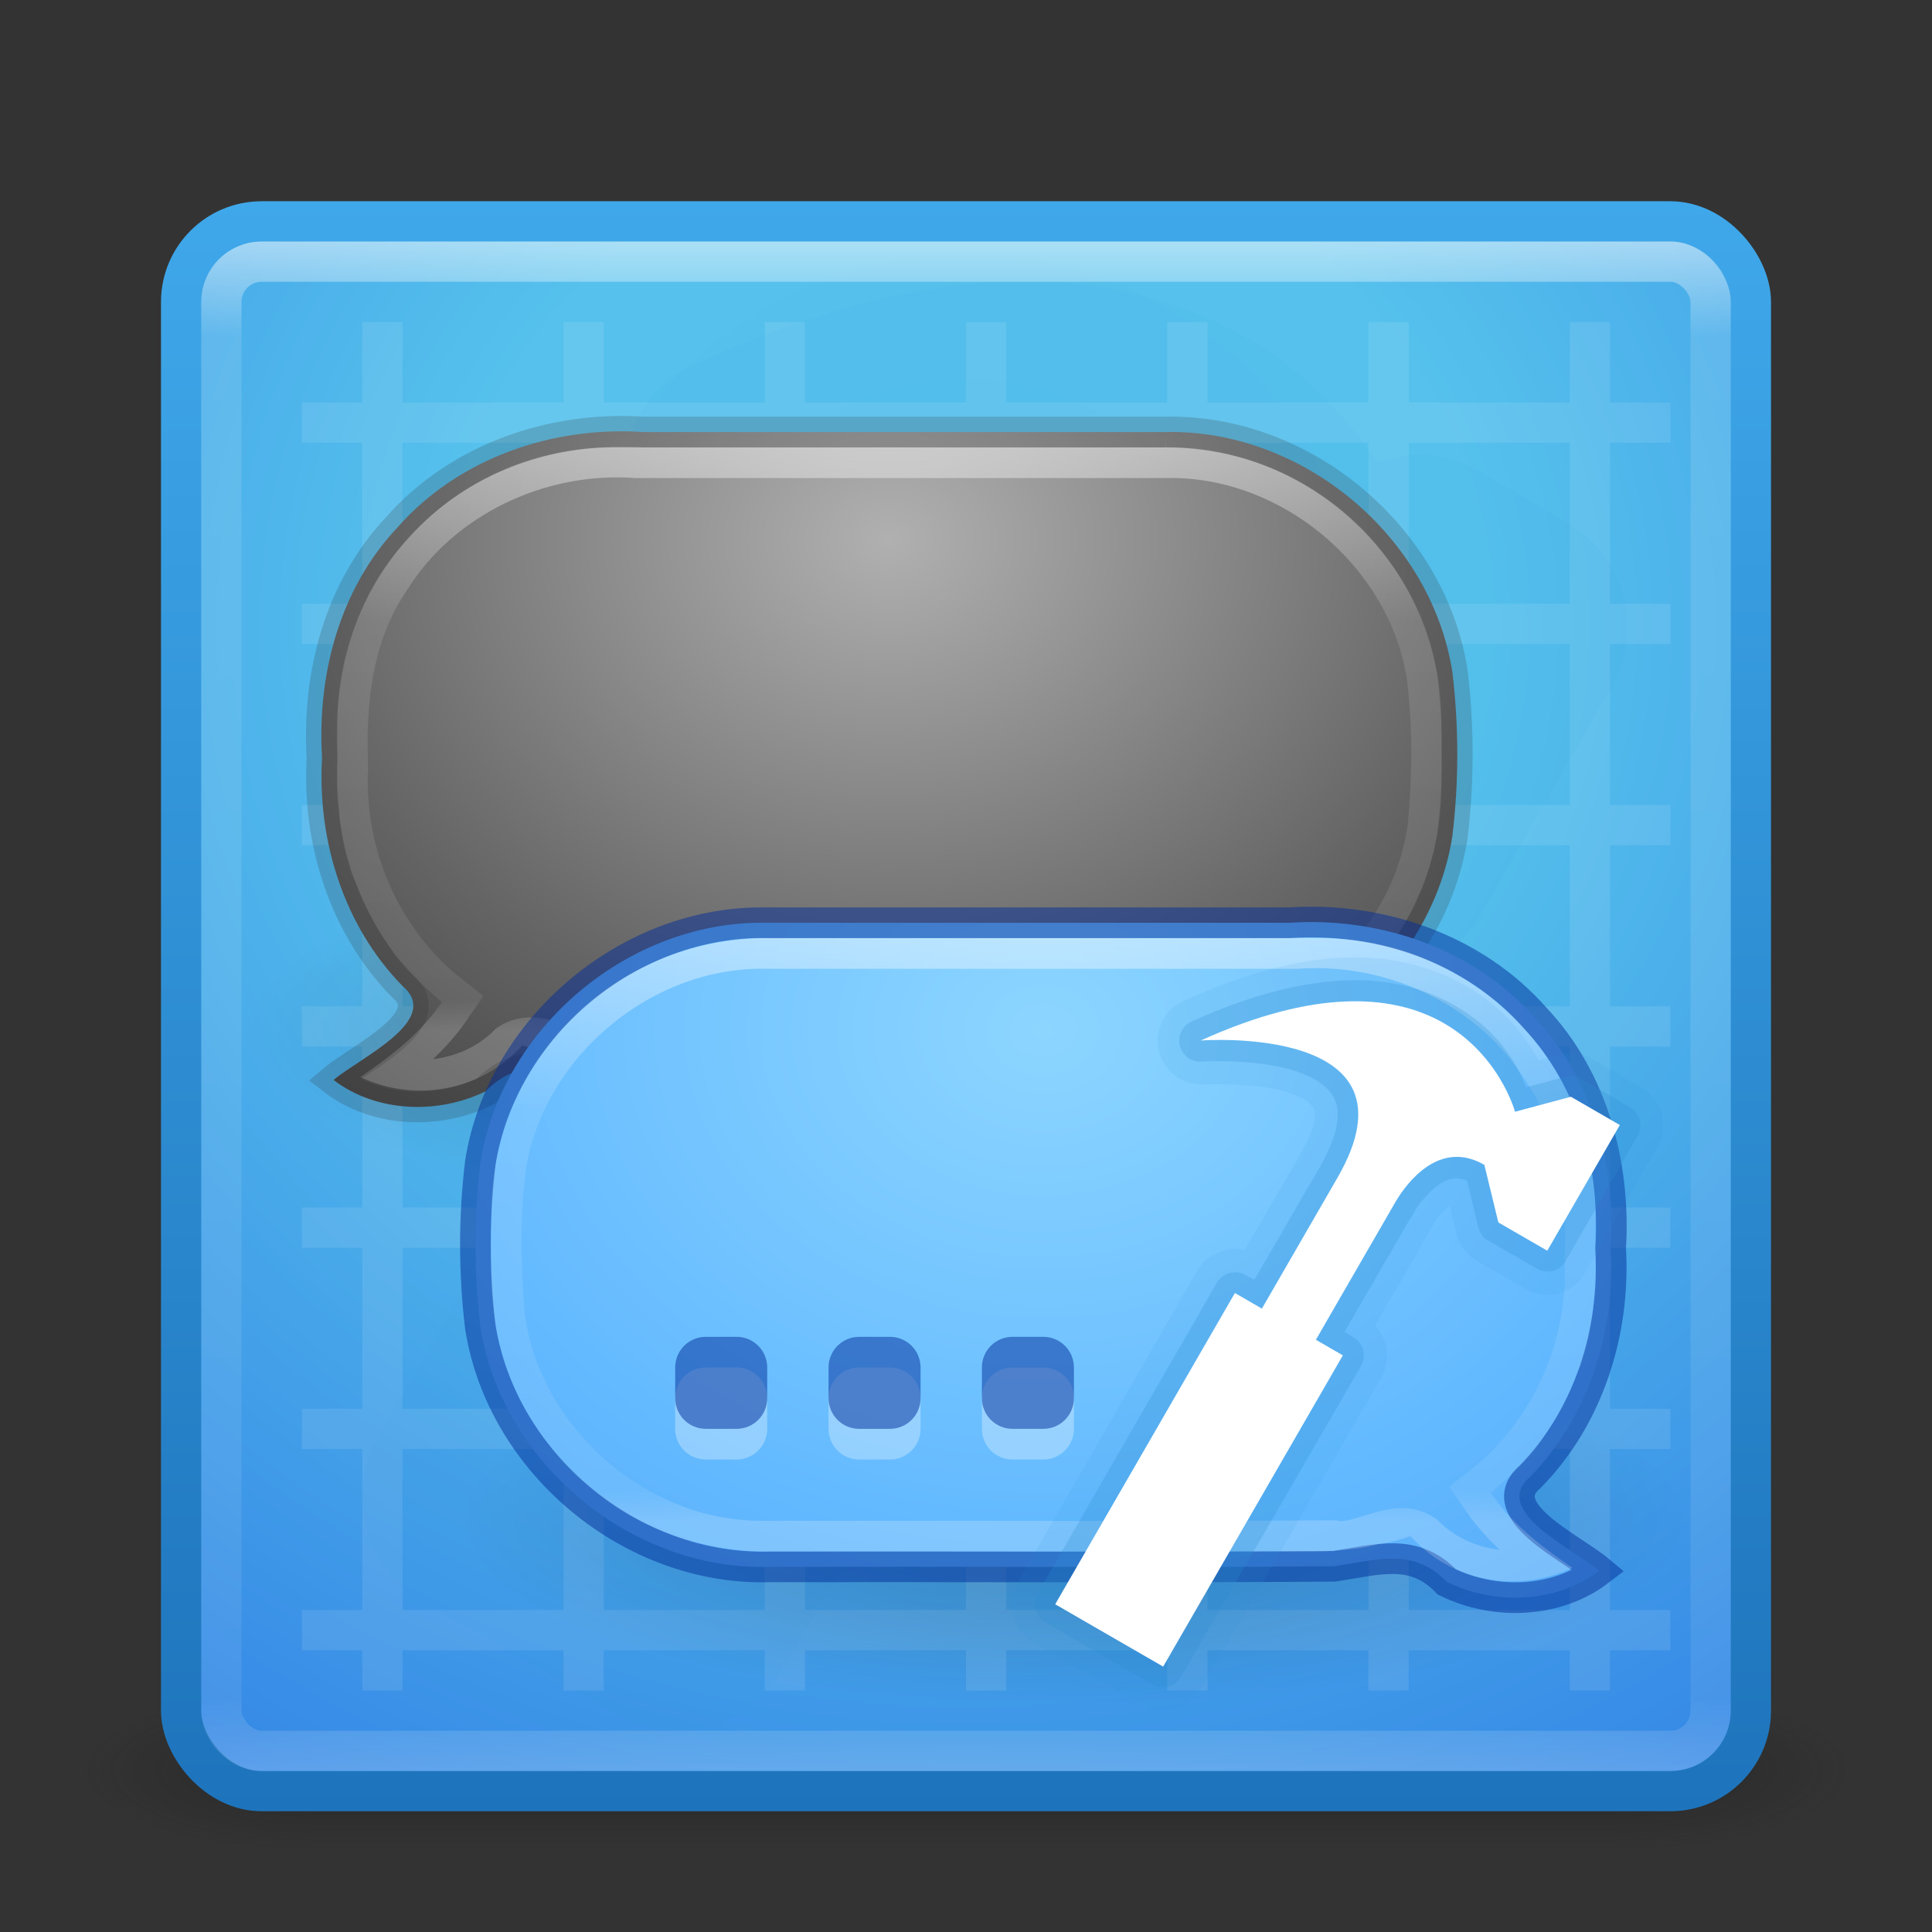 <?xml version="1.0" encoding="UTF-8" standalone="no"?>
<svg
   xmlns:dc="http://purl.org/dc/elements/1.1/"
   xmlns:cc="http://creativecommons.org/ns#"
   xmlns:rdf="http://www.w3.org/1999/02/22-rdf-syntax-ns#"
   xmlns:svg="http://www.w3.org/2000/svg"
   xmlns="http://www.w3.org/2000/svg"
   xmlns:xlink="http://www.w3.org/1999/xlink"
   xmlns:sodipodi="http://sodipodi.sourceforge.net/DTD/sodipodi-0.dtd"
   xmlns:inkscape="http://www.inkscape.org/namespaces/inkscape"
   version="1.1"
   width="48"
   height="48"
   id="svg5390"
   sodipodi:docname="applications-development.svg"
   inkscape:version="0.92.3 (2405546, 2018-03-11)">
  <rect width="100%" height="100%" fill="#333333" stroke="none"/>
  <sodipodi:namedview
     pagecolor="#ffffff"
     bordercolor="#666666"
     borderopacity="1"
     objecttolerance="10"
     gridtolerance="10"
     guidetolerance="10"
     inkscape:pageopacity="0"
     inkscape:pageshadow="2"
     inkscape:window-width="2015"
     inkscape:window-height="1555"
     id="namedview46"
     showgrid="false"
     inkscape:zoom="19.666667"
     inkscape:cx="11.261547"
     inkscape:cy="19.836616"
     inkscape:window-x="494"
     inkscape:window-y="206"
     inkscape:window-maximized="0"
     inkscape:current-layer="layer2" />
  <defs
     id="defs5392">
    <linearGradient
       x1="24"
       y1="5"
       x2="24"
       y2="43"
       id="linearGradient5313"
       xlink:href="#linearGradient3924-9-5"
       gradientUnits="userSpaceOnUse"
       gradientTransform="translate(3.7e-6,1)" />
    <linearGradient
       id="linearGradient3924-9-5">
      <stop
         id="stop3926-2-0"
         style="stop-color:#ffffff;stop-opacity:1"
         offset="0" />
      <stop
         id="stop3928-2-0"
         style="stop-color:#ffffff;stop-opacity:0.235"
         offset="0.063" />
      <stop
         id="stop3930-6-1"
         style="stop-color:#ffffff;stop-opacity:0.157"
         offset="0.951" />
      <stop
         id="stop3932-1-6"
         style="stop-color:#ffffff;stop-opacity:0.392"
         offset="1" />
    </linearGradient>
    <radialGradient
       cx="11.546"
       cy="8.45"
       r="20"
       fx="11.546"
       fy="8.45"
       id="radialGradient5232"
       xlink:href="#linearGradient2867-449-88-871-390-598-476-591-434-148-57-177-7-4-9-9-2-2-0-8-0"
       gradientUnits="userSpaceOnUse"
       gradientTransform="matrix(1.942847e-8,2.337,-2.472,-4.3056281e-8,44.89,-11.435)" />
    <linearGradient
       id="linearGradient2867-449-88-871-390-598-476-591-434-148-57-177-7-4-9-9-2-2-0-8-0">
      <stop
         id="stop3750-6-3-7-0-5-3-5-7"
         style="stop-color:#54bfec;stop-opacity:1"
         offset="0" />
      <stop
         id="stop3752-3-7-7-6-4-4-3-4"
         style="stop-color:#55c1ec;stop-opacity:1"
         offset="0.262" />
      <stop
         id="stop3754-1-7-4-6-36-7-7-2-4"
         style="stop-color:#3689e6;stop-opacity:1"
         offset="0.705" />
      <stop
         id="stop3756-7-5-7-1-4-3-1-7"
         style="stop-color:#2b63a0;stop-opacity:1"
         offset="1" />
    </linearGradient>
    <linearGradient
       x1="24"
       y1="44"
       x2="24"
       y2="3.899"
       id="linearGradient5234"
       xlink:href="#linearGradient3707-319-631-407-324-3-2-9"
       gradientUnits="userSpaceOnUse"
       gradientTransform="translate(2e-6,1)" />
    <linearGradient
       id="linearGradient3707-319-631-407-324-3-2-9">
      <stop
         id="stop3760-3-9-5"
         style="stop-color:#1e74bc;stop-opacity:1"
         offset="0" />
      <stop
         id="stop3762-0-8-9"
         style="stop-color:#3fa8ea;stop-opacity:1"
         offset="1" />
    </linearGradient>
    <radialGradient
       cx="4.993"
       cy="43.5"
       r="2.5"
       fx="4.993"
       fy="43.5"
       id="radialGradient3013"
       xlink:href="#linearGradient3688-166-749"
       gradientUnits="userSpaceOnUse"
       gradientTransform="matrix(2.004,0,0,1.4,27.988,-17.4)" />
    <linearGradient
       id="linearGradient3688-166-749">
      <stop
         id="stop2883"
         style="stop-color:#181818;stop-opacity:1"
         offset="0" />
      <stop
         id="stop2885"
         style="stop-color:#181818;stop-opacity:0"
         offset="1" />
    </linearGradient>
    <radialGradient
       cx="4.993"
       cy="43.5"
       r="2.5"
       fx="4.993"
       fy="43.5"
       id="radialGradient3015"
       xlink:href="#linearGradient3688-464-309"
       gradientUnits="userSpaceOnUse"
       gradientTransform="matrix(2.004,0,0,1.4,-20.012,-104.4)" />
    <linearGradient
       id="linearGradient3688-464-309">
      <stop
         id="stop2889"
         style="stop-color:#181818;stop-opacity:1"
         offset="0" />
      <stop
         id="stop2891"
         style="stop-color:#181818;stop-opacity:0"
         offset="1" />
    </linearGradient>
    <linearGradient
       id="linearGradient3702-501-757">
      <stop
         id="stop2895"
         style="stop-color:#181818;stop-opacity:0"
         offset="0" />
      <stop
         id="stop2897"
         style="stop-color:#181818;stop-opacity:1"
         offset="0.5" />
      <stop
         id="stop2899"
         style="stop-color:#181818;stop-opacity:0"
         offset="1" />
    </linearGradient>
    <linearGradient
       x1="25.058"
       y1="47.028"
       x2="25.058"
       y2="39.999"
       id="linearGradient5388"
       xlink:href="#linearGradient3702-501-757"
       gradientUnits="userSpaceOnUse" />
    <linearGradient
       xlink:href="#linearGradient4546"
       id="linearGradient4644"
       gradientUnits="userSpaceOnUse"
       x1="28"
       y1="20"
       x2="28"
       y2="40" />
    <linearGradient
       id="linearGradient4546">
      <stop
         offset="0"
         style="stop-color:#ffffff;stop-opacity:1"
         id="stop4548" />
      <stop
         offset="0.333"
         style="stop-color:#ffffff;stop-opacity:0.235"
         id="stop4550" />
      <stop
         offset="0.951"
         style="stop-color:#ffffff;stop-opacity:0.157"
         id="stop4552" />
      <stop
         offset="1"
         style="stop-color:#ffffff;stop-opacity:0.392"
         id="stop4554" />
    </linearGradient>
    <clipPath
       clipPathUnits="userSpaceOnUse"
       id="clipPath4631">
      <path
         inkscape:connector-curvature="0"
         style="fill:#b84747;fill-opacity:1;stroke:none"
         d="m 18,21 c -4.995,0 -9,4.005 -9,9 v 2 c 0,4.995 4.005,9 9,9 h 18 c 0.291,0 0.596,-0.03 0.906,-0.062 0.165,-0.017 0.344,-0.038 0.5,-0.062 0.199,-0.031 0.353,-0.078 0.562,-0.125 0.035,-0.008 0.038,0.002 0.062,0 0.218,-0.051 0.443,-0.09 0.656,-0.156 L 38.969,40.5 39.188,40.719 c 1.322,1.293 3.339,1.624 5.062,0.812 -0.855,-0.59 -1.708,-1.222 -2.375,-2.062 l -0.281,-0.375 0.344,-0.312 c 0.121,-0.106 0.277,-0.246 0.438,-0.406 0.208,-0.208 0.4,-0.398 0.562,-0.594 0.079,-0.095 0.105,-0.115 0.062,-0.062 0.157,-0.193 0.298,-0.432 0.469,-0.688 0.095,-0.141 0.168,-0.269 0.25,-0.406 0.056,-0.094 0.125,-0.228 0.219,-0.406 0.103,-0.195 0.176,-0.344 0.219,-0.438 0.067,-0.147 0.141,-0.328 0.219,-0.531 0.064,-0.165 0.131,-0.268 0.156,-0.344 0.012,-0.037 0.031,-0.118 0.062,-0.219 0.077,-0.249 0.141,-0.478 0.188,-0.688 0.019,-0.088 0.04,-0.218 0.062,-0.344 0.038,-0.206 0.068,-0.422 0.094,-0.656 -0.008,0.076 -0.013,0.04 0,-0.094 C 44.97,32.588 45,32.298 45,32 v -2 c 0,-4.995 -4.005,-9 -9,-9 z"
         id="path4633" />
    </clipPath>
    <radialGradient
       xlink:href="#linearGradient4129"
       id="radialGradient4649"
       gradientUnits="userSpaceOnUse"
       gradientTransform="matrix(2.502,0,0,-2.008,-34.43,22.736)"
       cx="24"
       cy="-1"
       fx="24"
       fy="-1"
       r="19" />
    <linearGradient
       id="linearGradient4129">
      <stop
         offset="0"
         style="stop-color:#8cd5ff;stop-opacity:1"
         id="stop4131" />
      <stop
         offset="0.262"
         style="stop-color:#64baff;stop-opacity:1"
         id="stop4133" />
      <stop
         offset="0.705"
         style="stop-color:#3689e6;stop-opacity:1"
         id="stop4135" />
      <stop
         offset="1"
         style="stop-color:#0d52bf;stop-opacity:1"
         id="stop4137" />
    </linearGradient>
    <radialGradient
       xlink:href="#linearGradient4566"
       id="radialGradient4572"
       cx="26"
       cy="38"
       fx="26"
       fy="38"
       r="18"
       gradientTransform="matrix(0.695,0,0,0.209,8.179,26.829)"
       gradientUnits="userSpaceOnUse" />
    <linearGradient
       id="linearGradient4566">
      <stop
         style="stop-color:#000000;stop-opacity:1;"
         offset="0"
         id="stop4568" />
      <stop
         style="stop-color:#000000;stop-opacity:0;"
         offset="1"
         id="stop4570" />
    </linearGradient>
    <clipPath
       clipPathUnits="userSpaceOnUse"
       id="clipPath151">
      <path
         inkscape:connector-curvature="0"
         style="fill:#b84747;fill-opacity:1;stroke:none"
         d="m 18,21 c -4.995,0 -9,4.005 -9,9 v 2 c 0,4.995 4.005,9 9,9 h 18 c 0.291,0 0.596,-0.03 0.906,-0.062 0.165,-0.017 0.344,-0.038 0.5,-0.062 0.199,-0.031 0.353,-0.078 0.562,-0.125 0.035,-0.008 0.038,0.002 0.062,0 0.218,-0.051 0.443,-0.09 0.656,-0.156 L 38.969,40.5 39.188,40.719 c 1.322,1.293 3.339,1.624 5.062,0.812 -0.855,-0.59 -1.708,-1.222 -2.375,-2.062 l -0.281,-0.375 0.344,-0.312 c 0.121,-0.106 0.277,-0.246 0.438,-0.406 0.208,-0.208 0.4,-0.398 0.562,-0.594 0.079,-0.095 0.105,-0.115 0.062,-0.062 0.157,-0.193 0.298,-0.432 0.469,-0.688 0.095,-0.141 0.168,-0.269 0.25,-0.406 0.056,-0.094 0.125,-0.228 0.219,-0.406 0.103,-0.195 0.176,-0.344 0.219,-0.438 0.067,-0.147 0.141,-0.328 0.219,-0.531 0.064,-0.165 0.131,-0.268 0.156,-0.344 0.012,-0.037 0.031,-0.118 0.062,-0.219 0.077,-0.249 0.141,-0.478 0.188,-0.688 0.019,-0.088 0.04,-0.218 0.062,-0.344 0.038,-0.206 0.068,-0.422 0.094,-0.656 -0.008,0.076 -0.013,0.04 0,-0.094 C 44.97,32.588 45,32.298 45,32 v -2 c 0,-4.995 -4.005,-9 -9,-9 z"
         id="path149" />
    </clipPath>
    <radialGradient
       xlink:href="#linearGradient4223-3"
       id="radialGradient4667"
       gradientUnits="userSpaceOnUse"
       gradientTransform="matrix(-2.502,0,0,-2.008,82.544,12.727)"
       cx="24"
       cy="-1"
       fx="24"
       fy="-1"
       r="19" />
    <linearGradient
       id="linearGradient4223-3">
      <stop
         id="stop4225-6"
         style="stop-color:#b0b0b0;stop-opacity:1"
         offset="0" />
      <stop
         id="stop4227-7"
         style="stop-color:#646464;stop-opacity:1"
         offset="0.262" />
      <stop
         id="stop4229-5"
         style="stop-color:#000000;stop-opacity:1"
         offset="0.661" />
      <stop
         id="stop4231-3"
         style="stop-color:#454545;stop-opacity:1"
         offset="1" />
    </linearGradient>
    <linearGradient
       inkscape:collect="always"
       xlink:href="#linearGradient4546"
       id="linearGradient137"
       gradientUnits="userSpaceOnUse"
       x1="28"
       y1="20"
       x2="28"
       y2="40" />
    <radialGradient
       xlink:href="#linearGradient4566"
       id="radialGradient4665"
       gradientUnits="userSpaceOnUse"
       gradientTransform="matrix(1,0,0,0.333,0,25.333)"
       cx="26"
       cy="38"
       fx="26"
       fy="38"
       r="18" />
    <radialGradient
       xlink:href="#linearGradient4223-3"
       id="radialGradient4667-5"
       gradientUnits="userSpaceOnUse"
       gradientTransform="matrix(-4,0,0,-3.211,117.986,7.79)"
       cx="24"
       cy="-1"
       fx="24"
       fy="-1"
       r="19" />
    <linearGradient
       xlink:href="#linearGradient4546"
       id="linearGradient4669"
       gradientUnits="userSpaceOnUse"
       x1="28"
       y1="20"
       x2="28"
       y2="40" />
    <clipPath
       clipPathUnits="userSpaceOnUse"
       id="clipPath4631-0">
      <path
         inkscape:connector-curvature="0"
         style="fill:#b84747;fill-opacity:1;stroke:none"
         d="m 18,21 c -4.995,0 -9,4.005 -9,9 v 2 c 0,4.995 4.005,9 9,9 h 18 c 0.291,0 0.596,-0.03 0.906,-0.062 0.165,-0.017 0.344,-0.038 0.5,-0.062 0.199,-0.031 0.353,-0.078 0.562,-0.125 0.035,-0.008 0.038,0.002 0.062,0 0.218,-0.051 0.443,-0.09 0.656,-0.156 L 38.969,40.5 39.188,40.719 c 1.322,1.293 3.339,1.624 5.062,0.812 -0.855,-0.59 -1.708,-1.222 -2.375,-2.062 l -0.281,-0.375 0.344,-0.312 c 0.121,-0.106 0.277,-0.246 0.438,-0.406 0.208,-0.208 0.4,-0.398 0.562,-0.594 0.079,-0.095 0.105,-0.115 0.062,-0.062 0.157,-0.193 0.298,-0.432 0.469,-0.688 0.095,-0.141 0.168,-0.269 0.25,-0.406 0.056,-0.094 0.125,-0.228 0.219,-0.406 0.103,-0.195 0.176,-0.344 0.219,-0.438 0.067,-0.147 0.141,-0.328 0.219,-0.531 0.064,-0.165 0.131,-0.268 0.156,-0.344 0.012,-0.037 0.031,-0.118 0.062,-0.219 0.077,-0.249 0.141,-0.478 0.188,-0.688 0.019,-0.088 0.04,-0.218 0.062,-0.344 0.038,-0.206 0.068,-0.422 0.094,-0.656 -0.008,0.076 -0.013,0.04 0,-0.094 C 44.97,32.588 45,32.298 45,32 v -2 c 0,-4.995 -4.005,-9 -9,-9 z"
         id="path4633-9" />
    </clipPath>
    <radialGradient
       xlink:href="#linearGradient4566"
       id="radialGradient4572-3"
       cx="26"
       cy="38"
       fx="26"
       fy="38"
       r="18"
       gradientTransform="matrix(1,0,0,0.333,0,25.333)"
       gradientUnits="userSpaceOnUse" />
    <radialGradient
       xlink:href="#linearGradient4129"
       id="radialGradient4649-6"
       gradientUnits="userSpaceOnUse"
       gradientTransform="matrix(4,0,0,-3.211,-69,23.79)"
       cx="24"
       cy="-1"
       fx="24"
       fy="-1"
       r="19" />
    <clipPath
       clipPathUnits="userSpaceOnUse"
       id="clipPath294">
      <path
         inkscape:connector-curvature="0"
         style="fill:#b84747;fill-opacity:1;stroke:none"
         d="m 18,21 c -4.995,0 -9,4.005 -9,9 v 2 c 0,4.995 4.005,9 9,9 h 18 c 0.291,0 0.596,-0.03 0.906,-0.062 0.165,-0.017 0.344,-0.038 0.5,-0.062 0.199,-0.031 0.353,-0.078 0.562,-0.125 0.035,-0.008 0.038,0.002 0.062,0 0.218,-0.051 0.443,-0.09 0.656,-0.156 L 38.969,40.5 39.188,40.719 c 1.322,1.293 3.339,1.624 5.062,0.812 -0.855,-0.59 -1.708,-1.222 -2.375,-2.062 l -0.281,-0.375 0.344,-0.312 c 0.121,-0.106 0.277,-0.246 0.438,-0.406 0.208,-0.208 0.4,-0.398 0.562,-0.594 0.079,-0.095 0.105,-0.115 0.062,-0.062 0.157,-0.193 0.298,-0.432 0.469,-0.688 0.095,-0.141 0.168,-0.269 0.25,-0.406 0.056,-0.094 0.125,-0.228 0.219,-0.406 0.103,-0.195 0.176,-0.344 0.219,-0.438 0.067,-0.147 0.141,-0.328 0.219,-0.531 0.064,-0.165 0.131,-0.268 0.156,-0.344 0.012,-0.037 0.031,-0.118 0.062,-0.219 0.077,-0.249 0.141,-0.478 0.188,-0.688 0.019,-0.088 0.04,-0.218 0.062,-0.344 0.038,-0.206 0.068,-0.422 0.094,-0.656 -0.008,0.076 -0.013,0.04 0,-0.094 C 44.97,32.588 45,32.298 45,32 v -2 c 0,-4.995 -4.005,-9 -9,-9 z"
         id="path292" />
    </clipPath>
    <linearGradient
       inkscape:collect="always"
       xlink:href="#linearGradient4546"
       id="linearGradient2556"
       gradientUnits="userSpaceOnUse"
       x1="28"
       y1="20"
       x2="28"
       y2="40" />
  </defs>
  <g
     inkscape:groupmode="layer"
     id="layer3"
     inkscape:label="Background">
    <g
       id="g2475">
      <g
         transform="matrix(1.158,0,0,0.571,-3.789,19.143)"
         id="g3712"
         style="opacity:0.4">
        <rect
           width="5"
           height="7"
           x="38"
           y="40"
           id="rect2801"
           style="fill:url(#radialGradient3013);fill-opacity:1;stroke:none" />
        <rect
           width="5"
           height="7"
           x="-10"
           y="-47"
           transform="scale(-1)"
           id="rect3696"
           style="fill:url(#radialGradient3015);fill-opacity:1;stroke:none" />
        <rect
           width="28"
           height="7"
           x="10"
           y="40"
           id="rect3700"
           style="fill:url(#linearGradient5388);fill-opacity:1;stroke:none" />
      </g>
      <rect
         width="39"
         height="39"
         rx="2"
         ry="2"
         x="4.5"
         y="5.5"
         id="rect5505-21-69-0"
         style="color:#000000;display:inline;overflow:visible;visibility:visible;fill:url(#radialGradient5232);fill-opacity:1;fill-rule:nonzero;stroke:url(#linearGradient5234);stroke-width:1;stroke-linecap:round;stroke-linejoin:round;stroke-miterlimit:4;stroke-dasharray:none;stroke-dashoffset:0;stroke-opacity:1;marker:none;enable-background:accumulate" />
      <path
         d="m 9,8 v 2 H 7.5 v 1 H 9 v 4 H 7.5 v 1 H 9 v 4 H 7.5 v 1 H 9 v 4 H 7.5 v 1 H 9 v 4 H 7.5 v 1 H 9 v 4 H 7.5 v 1 H 9 v 4 H 7.5 v 1 H 9 v 1 h 1 v -1 h 4 v 1 h 1 v -1 h 4 v 1 h 1 v -1 h 4 v 1 h 1 v -1 h 4 v 1 h 1 v -1 h 4 v 1 h 1 v -1 h 4 v 1 h 1 v -1 h 1.5 V 40 H 40 v -4 h 1.5 V 35 H 40 v -4 h 1.5 V 30 H 40 v -4 h 1.5 V 25 H 40 v -4 h 1.5 V 20 H 40 v -4 h 1.5 V 15 H 40 v -4 h 1.5 V 10 H 40 V 8 h -1 v 2 H 35 V 8 h -1 v 2 H 30 V 8 h -1 v 2 H 25 V 8 h -1 v 2 H 20 V 8 h -1 v 2 H 15 V 8 h -1 v 2 H 10 V 8 Z m 1,3 h 4 v 4 h -4 z m 5,0 h 4 v 4 h -4 z m 5,0 h 4 v 4 h -4 z m 5,0 h 4 v 4 h -4 z m 5,0 h 4 v 4 h -4 z m 5,0 h 4 v 4 h -4 z m -25,5 h 4 v 4 h -4 z m 5,0 h 4 v 4 h -4 z m 5,0 h 4 v 4 h -4 z m 5,0 h 4 v 4 h -4 z m 5,0 h 4 v 4 h -4 z m 5,0 h 4 v 4 h -4 z m -25,5 h 4 v 4 h -4 z m 5,0 h 4 v 4 h -4 z m 5,0 h 4 v 4 h -4 z m 5,0 h 4 v 4 h -4 z m 5,0 h 4 v 4 h -4 z m 5,0 h 4 v 4 h -4 z m -25,5 h 4 v 4 h -4 z m 5,0 h 4 v 4 h -4 z m 5,0 h 4 v 4 h -4 z m 5,0 h 4 v 4 h -4 z m 5,0 h 4 v 4 h -4 z m 5,0 h 4 v 4 h -4 z m -25,5 h 4 v 4 h -4 z m 5,0 h 4 v 4 h -4 z m 5,0 h 4 v 4 h -4 z m 5,0 h 4 v 4 h -4 z m 5,0 h 4 v 4 h -4 z m 5,0 h 4 v 4 h -4 z m -25,5 h 4 v 4 h -4 z m 5,0 h 4 v 4 h -4 z m 5,0 h 4 v 4 h -4 z m 5,0 h 4 v 4 h -4 z m 5,0 h 4 v 4 h -4 z m 5,0 h 4 v 4 h -4 z"
         id="rect3132"
         style="color:#000000;display:inline;overflow:visible;visibility:visible;opacity:0.1;fill:#ffffff;fill-opacity:1;fill-rule:nonzero;stroke:none;stroke-width:1;marker:none;enable-background:accumulate"
         inkscape:connector-curvature="0" />
      <path
         d="m 24.899,7 c -2.254,0.101 -4.758,0.746 -7.594,2.031 a 3.006,3.006 0 0 0 1.469,5.75 c 0,0 2.267,-0.044 3.438,0.344 0.585,0.194 0.563,0.346 0.469,0.125 -0.095,-0.221 0.181,-0.07 -0.562,1.219 l -2.125,3.688 a 3.006,3.006 0 0 0 -2.5,1.5 L 9.399,35.688 a 3.006,3.006 0 0 0 1.094,4.094 l 4.844,2.812 A 3.006,3.006 0 0 0 19.43,41.5 l 8.125,-14.031 a 3.006,3.006 0 0 0 0.062,-2.938 l 1.75,-3.031 a 3.006,3.006 0 0 0 1.094,1.062 l 2.219,1.281 A 3.006,3.006 0 0 0 36.774,22.75 l 3.25,-5.656 A 3.006,3.006 0 0 0 38.962,13 l -2.188,-1.281 a 3.006,3.006 0 0 0 -2.281,-0.312 l -0.281,0.062 C 33.434,10.328 32.322,9.081 30.587,8.188 29.082,7.413 27.146,6.9 24.899,7 Z"
         id="path5258-8"
         style="color:#000000;display:inline;overflow:visible;visibility:visible;opacity:0.05;fill:#2e8ed3;fill-opacity:1;fill-rule:nonzero;stroke:none;stroke-width:1;marker:none;enable-background:accumulate"
         inkscape:connector-curvature="0" />
      <rect
         width="37"
         height="37"
         rx="1"
         ry="1"
         x="5.5"
         y="6.5"
         id="rect6741-1"
         style="opacity:0.5;fill:none;stroke:url(#linearGradient5313);stroke-width:1;stroke-linecap:round;stroke-linejoin:round;stroke-miterlimit:4;stroke-dasharray:none;stroke-dashoffset:0;stroke-opacity:1" />
    </g>
  </g>
  <g
     inkscape:groupmode="layer"
     id="layer1"
     inkscape:label="Bubbles"
     style="display:none">
    <g
       id="g2435">
      <path
         style="fill:#e6e6e6;fill-opacity:1;stroke:none;stroke-width:0.626;stroke-opacity:0.498"
         d="m 28.119,12.546 c 2.796,-0.061 5.414,2.126 5.85,4.888 0.134,1.111 0.135,2.25 0,3.36 -0.439,2.783 -3.091,4.976 -5.906,4.888 -3.836,-0.008 -7.673,0.016 -11.509,-0.012 -0.883,-0.134 -1.618,-0.387 -2.299,0.319 -0.971,0.478 -2.233,0.44 -3.105,-0.229 0.549,-0.462 2.218,-1.218 1.41,-1.914 -1.2,-1.222 -1.743,-2.971 -1.644,-4.663 -0.104,-1.688 0.358,-3.444 1.54,-4.695 1.242,-1.413 3.162,-2.068 5.014,-1.943 3.55,0 7.099,0 10.649,0 z"
         id="path4653"
         inkscape:connector-curvature="0" />
      <path
         style="fill:none;stroke:url(#linearGradient137);stroke-width:2;stroke-miterlimit:4;stroke-dasharray:none;stroke-opacity:0.498"
         clip-path="url(#clipPath4631)"
         d="m 18,21 c -4.236,-0.095 -8.203,3.214 -8.86,7.401 -0.207,1.645 -0.186,3.326 -0.037,4.976 0.551,4.199 4.429,7.607 8.663,7.621 6.226,-0.006 12.454,0.026 18.679,-0.016 0.895,0.194 2.023,-0.731 2.742,-0.262 1.298,1.301 3.421,1.616 5.062,0.812 -0.996,-0.677 -1.967,-1.436 -2.656,-2.438 2.295,-1.814 3.557,-4.769 3.406,-7.677 0.088,-2.17 -0.156,-4.436 -1.412,-6.278 C 41.853,22.336 38.509,20.769 35.25,21 29.5,21 23.75,21 18,21 Z"
         id="path4663"
         transform="matrix(-0.626,0,0,0.626,39.38,-0.279)"
         inkscape:connector-curvature="0" />
      <path
         d="m 38.763,34.753 a 12.512,3.753 0 1 1 -25.023,0 12.512,3.753 0 1 1 25.023,0 z"
         id="path4564"
         style="opacity:0.2;fill:url(#radialGradient4572);fill-opacity:1;stroke:none;stroke-width:0.659"
         inkscape:connector-curvature="0" />
      <path
         style="color:#000000;display:inline;overflow:visible;visibility:visible;opacity:0.4;fill:none;fill-opacity:1;stroke:#292929;stroke-width:0.626;stroke-linecap:round;stroke-linejoin:miter;stroke-miterlimit:4;stroke-dasharray:none;stroke-dashoffset:0;stroke-opacity:0.498;marker:none;enable-background:accumulate"
         d="m 28.119,12.546 c 2.796,-0.061 5.414,2.126 5.85,4.888 0.134,1.111 0.135,2.25 0,3.36 -0.439,2.783 -3.091,4.976 -5.906,4.888 -3.836,-0.008 -7.673,0.016 -11.509,-0.012 -0.883,-0.134 -1.618,-0.387 -2.299,0.319 -0.971,0.478 -2.233,0.44 -3.105,-0.229 0.549,-0.462 2.218,-1.218 1.41,-1.914 -1.2,-1.222 -1.743,-2.971 -1.644,-4.663 -0.104,-1.688 0.358,-3.444 1.54,-4.695 1.242,-1.413 3.162,-2.068 5.014,-1.943 3.55,0 7.099,0 10.649,0 z"
         id="path4653-0"
         inkscape:connector-curvature="0" />
      <path
         id="path4556"
         d="m 19.995,22.555 c -2.796,-0.061 -5.414,2.126 -5.85,4.888 -0.134,1.111 -0.135,2.25 0,3.36 0.439,2.783 3.091,4.976 5.906,4.888 3.836,-0.008 7.673,0.016 11.509,-0.012 0.883,-0.134 1.618,-0.387 2.299,0.319 0.971,0.478 2.233,0.44 3.105,-0.229 -0.549,-0.462 -2.218,-1.218 -1.41,-1.914 1.2,-1.222 1.743,-2.971 1.644,-4.663 0.104,-1.688 -0.358,-3.444 -1.54,-4.695 -1.242,-1.413 -3.162,-2.068 -5.014,-1.943 -3.55,0 -7.099,0 -10.649,0 z"
         style="fill:url(#radialGradient4649);fill-opacity:1;stroke:#002e99;stroke-width:0.626;stroke-opacity:0.498"
         inkscape:connector-curvature="0" />
      <path
         style="opacity:0.3;fill:#ffffff;fill-opacity:1;stroke:none;stroke-width:0.626"
         d="m 18.744,31.626 c -0.347,0 -0.626,0.279 -0.626,0.626 v 0.626 c 0,0.347 0.279,0.626 0.626,0.626 h 0.626 c 0.347,0 0.626,-0.279 0.626,-0.626 v -0.626 c 0,-0.347 -0.279,-0.626 -0.626,-0.626 z m 3.128,0 c -0.347,0 -0.626,0.279 -0.626,0.626 v 0.626 c 0,0.347 0.279,0.626 0.626,0.626 h 0.626 c 0.347,0 0.626,-0.279 0.626,-0.626 v -0.626 c 0,-0.347 -0.279,-0.626 -0.626,-0.626 z m 3.128,0 c -0.347,0 -0.626,0.279 -0.626,0.626 v 0.626 c 0,0.347 0.279,0.626 0.626,0.626 h 0.626 c 0.347,0 0.626,-0.279 0.626,-0.626 v -0.626 c 0,-0.347 -0.279,-0.626 -0.626,-0.626 z"
         id="path3876"
         inkscape:connector-curvature="0" />
      <path
         id="rect3868"
         d="m 18.744,31 c -0.347,0 -0.626,0.279 -0.626,0.626 v 0.626 c 0,0.347 0.279,0.626 0.626,0.626 h 0.626 c 0.347,0 0.626,-0.279 0.626,-0.626 V 31.626 C 19.995,31.279 19.716,31 19.37,31 Z m 3.128,0 c -0.347,0 -0.626,0.279 -0.626,0.626 v 0.626 c 0,0.347 0.279,0.626 0.626,0.626 h 0.626 c 0.347,0 0.626,-0.279 0.626,-0.626 V 31.626 C 23.123,31.279 22.844,31 22.498,31 Z M 25,31 c -0.347,0 -0.626,0.279 -0.626,0.626 v 0.626 c 0,0.347 0.279,0.626 0.626,0.626 h 0.626 c 0.347,0 0.626,-0.279 0.626,-0.626 V 31.626 C 26.251,31.279 25.972,31 25.626,31 Z"
         style="fill:#002e99;fill-opacity:0.498;stroke:none;stroke-width:0.626"
         inkscape:connector-curvature="0" />
      <path
         transform="matrix(0.626,0,0,0.626,8.735,9.73)"
         id="path4621"
         d="m 18,21 c -4.236,-0.095 -8.203,3.214 -8.86,7.401 -0.207,1.645 -0.186,3.326 -0.037,4.976 0.551,4.199 4.429,7.607 8.663,7.621 6.226,-0.006 12.454,0.026 18.679,-0.016 0.895,0.194 2.023,-0.731 2.742,-0.262 1.298,1.301 3.421,1.616 5.062,0.812 -0.996,-0.677 -1.967,-1.436 -2.656,-2.438 2.295,-1.814 3.557,-4.769 3.406,-7.677 0.088,-2.17 -0.156,-4.436 -1.412,-6.278 C 41.853,22.336 38.509,20.769 35.25,21 29.5,21 23.75,21 18,21 Z"
         clip-path="url(#clipPath4631)"
         style="fill:none;stroke:url(#linearGradient4644);stroke-width:2;stroke-miterlimit:4;stroke-dasharray:none;stroke-opacity:0.498"
         inkscape:connector-curvature="0" />
    </g>
  </g>
  <g
     inkscape:groupmode="layer"
     id="layer4"
     inkscape:label="Bubbles 2">
    <g
       transform="matrix(0.762,0,0,0.762,5.345,5.019)"
       id="g176"
       style="">
      <path
         inkscape:connector-curvature="0"
         style="opacity:0.2;fill:url(#radialGradient4665);fill-opacity:1;stroke:none"
         id="path4651"
         d="M 44,38 A 18,6 0 1 1 8,38 18,6 0 1 1 44,38 Z"
         transform="matrix(-1.111,0,0,1,49.875,-11)" />
      <path
         inkscape:connector-curvature="0"
         style="fill:url(#radialGradient4667-5);fill-opacity:1;stroke:none;stroke-opacity:0.498"
         d="m 30.986,7.5 c 4.47,-0.097 8.654,3.398 9.352,7.814 0.215,1.776 0.216,3.596 0,5.372 C 39.637,25.134 35.398,28.64 30.897,28.5 24.765,28.488 18.631,28.525 12.499,28.481 11.087,28.267 9.913,27.863 8.825,28.991 7.273,29.755 5.256,29.693 3.861,28.625 4.739,27.887 7.407,26.678 6.115,25.566 4.196,23.613 3.328,20.817 3.486,18.112 3.321,15.414 4.059,12.606 5.949,10.606 7.934,8.348 11.003,7.3 13.964,7.5 c 5.674,0 11.348,0 17.023,0 z"
         id="path4653-8" />
      <path
         inkscape:connector-curvature="0"
         style="fill:none;stroke:url(#linearGradient2556);stroke-width:2;stroke-miterlimit:4;stroke-dasharray:none;stroke-opacity:0.498"
         clip-path="url(#clipPath4631-0)"
         d="m 18,21 c -4.236,-0.095 -8.203,3.214 -8.86,7.401 -0.207,1.645 -0.186,3.326 -0.037,4.976 0.551,4.199 4.429,7.607 8.663,7.621 6.226,-0.006 12.454,0.026 18.679,-0.016 0.895,0.194 2.023,-0.731 2.742,-0.262 1.298,1.301 3.421,1.616 5.062,0.812 -0.996,-0.677 -1.967,-1.436 -2.656,-2.438 2.295,-1.814 3.557,-4.769 3.406,-7.677 0.088,-2.17 -0.156,-4.436 -1.412,-6.278 C 41.853,22.336 38.509,20.769 35.25,21 29.5,21 23.75,21 18,21 Z"
         id="path4663-7"
         transform="matrix(-1,0,0,1,48.986,-13)" />
      <path
         inkscape:connector-curvature="0"
         transform="matrix(1.111,0,0,1,-0.889,5)"
         d="M 44,38 A 18,6 0 1 1 8,38 18,6 0 1 1 44,38 Z"
         id="path4564-9"
         style="opacity:0.2;fill:url(#radialGradient4572-3);fill-opacity:1;stroke:none" />
      <path
         inkscape:connector-curvature="0"
         style="color:#000000;display:inline;overflow:visible;visibility:visible;opacity:0.4;fill:none;fill-opacity:1;stroke:#292929;stroke-width:1;stroke-linecap:round;stroke-linejoin:miter;stroke-miterlimit:4;stroke-dasharray:none;stroke-dashoffset:0;stroke-opacity:0.498;marker:none;enable-background:accumulate"
         d="m 30.986,7.5 c 4.47,-0.097 8.654,3.398 9.352,7.814 0.215,1.776 0.216,3.596 0,5.372 C 39.637,25.134 35.398,28.64 30.897,28.5 24.765,28.488 18.631,28.525 12.499,28.481 11.087,28.267 9.913,27.863 8.825,28.991 7.273,29.755 5.256,29.693 3.861,28.625 4.739,27.887 7.407,26.678 6.115,25.566 4.196,23.613 3.328,20.817 3.486,18.112 3.321,15.414 4.059,12.606 5.949,10.606 7.934,8.348 11.003,7.3 13.964,7.5 c 5.674,0 11.348,0 17.023,0 z"
         id="path4653-0-2" />
      <path
         inkscape:connector-curvature="0"
         id="path4556-0"
         d="m 18,23.5 c -4.47,-0.097 -8.654,3.398 -9.352,7.814 -0.215,1.776 -0.216,3.596 0,5.372 0.702,4.448 4.94,7.954 9.441,7.814 6.133,-0.012 12.266,0.025 18.398,-0.019 1.412,-0.214 2.587,-0.618 3.674,0.51 C 41.714,45.755 43.73,45.693 45.125,44.625 44.247,43.887 41.58,42.678 42.872,41.566 44.79,39.613 45.659,36.817 45.5,34.112 45.666,31.414 44.927,28.606 43.038,26.606 41.052,24.348 37.983,23.3 35.023,23.5 29.348,23.5 23.674,23.5 18,23.5 Z"
         style="fill:url(#radialGradient4649-6);fill-opacity:1;stroke:#002e99;stroke-opacity:0.498" />
      <path
         inkscape:connector-curvature="0"
         style="opacity:0.3;fill:#ffffff;fill-opacity:1;stroke:none"
         d="m 16,38 c -0.554,0 -1,0.446 -1,1 v 1 c 0,0.554 0.446,1 1,1 h 1 c 0.554,0 1,-0.446 1,-1 v -1 c 0,-0.554 -0.446,-1 -1,-1 z m 5,0 c -0.554,0 -1,0.446 -1,1 v 1 c 0,0.554 0.446,1 1,1 h 1 c 0.554,0 1,-0.446 1,-1 v -1 c 0,-0.554 -0.446,-1 -1,-1 z m 5,0 c -0.554,0 -1,0.446 -1,1 v 1 c 0,0.554 0.446,1 1,1 h 1 c 0.554,0 1,-0.446 1,-1 v -1 c 0,-0.554 -0.446,-1 -1,-1 z"
         id="path3876-2" />
      <path
         inkscape:connector-curvature="0"
         id="rect3868-3"
         d="m 16,37 c -0.554,0 -1,0.446 -1,1 v 1 c 0,0.554 0.446,1 1,1 h 1 c 0.554,0 1,-0.446 1,-1 v -1 c 0,-0.554 -0.446,-1 -1,-1 z m 5,0 c -0.554,0 -1,0.446 -1,1 v 1 c 0,0.554 0.446,1 1,1 h 1 c 0.554,0 1,-0.446 1,-1 v -1 c 0,-0.554 -0.446,-1 -1,-1 z m 5,0 c -0.554,0 -1,0.446 -1,1 v 1 c 0,0.554 0.446,1 1,1 h 1 c 0.554,0 1,-0.446 1,-1 v -1 c 0,-0.554 -0.446,-1 -1,-1 z"
         style="fill:#002e99;fill-opacity:0.498;stroke:none" />
      <path
         inkscape:connector-curvature="0"
         transform="translate(0,3)"
         id="path4621-7"
         d="m 18,21 c -4.236,-0.095 -8.203,3.214 -8.86,7.401 -0.207,1.645 -0.186,3.326 -0.037,4.976 0.551,4.199 4.429,7.607 8.663,7.621 6.226,-0.006 12.454,0.026 18.679,-0.016 0.895,0.194 2.023,-0.731 2.742,-0.262 1.298,1.301 3.421,1.616 5.062,0.812 -0.996,-0.677 -1.967,-1.436 -2.656,-2.438 2.295,-1.814 3.557,-4.769 3.406,-7.677 0.088,-2.17 -0.156,-4.436 -1.412,-6.278 C 41.853,22.336 38.509,20.769 35.25,21 29.5,21 23.75,21 18,21 Z"
         clip-path="url(#clipPath4631-0)"
         style="fill:none;stroke:url(#linearGradient4669);stroke-width:2;stroke-miterlimit:4;stroke-dasharray:none;stroke-opacity:0.498" />
    </g>
  </g>
  <g
     inkscape:groupmode="layer"
     id="layer2"
     inkscape:label="Hammer"
     style="display:inline">
    <g
       id="g2450"
       transform="matrix(0.551,0,0,0.551,17.101,27.697)">
      <path
         d="m 29.492,-7.088 c -2.082,0.093 -4.439,0.723 -7.188,1.969 a 1.97,1.97 0 0 0 0.969,3.75 c 0,0 2.342,-0.112 3.812,0.375 0.735,0.243 1.053,0.551 1.125,0.719 0.072,0.168 0.178,0.68 -0.656,2.125 l -2.469,4.25 a 1.97,1.97 0 0 0 -2.156,0.969 L 14.836,21.1 a 1.97,1.97 0 0 0 0.719,2.688 l 4.844,2.812 a 1.97,1.97 0 0 0 2.719,-0.719 l 8.125,-14.031 A 1.97,1.97 0 0 0 30.961,9.506 l 2.469,-4.25 h -0.031 l 0.219,-0.344 v -0.031 c 0.147,-0.238 0.473,-0.571 0.719,-0.781 l 0.281,1.219 a 1.97,1.97 0 0 0 0.906,1.25 l 2.219,1.281 a 1.97,1.97 0 0 0 2.719,-0.75 l 3.25,-5.656 a 1.97,1.97 0 0 0 -0.719,-2.656 l -2.188,-1.281 a 1.97,1.97 0 0 0 -1.5,-0.219 l -0.969,0.25 c -0.653,-1.168 -1.7,-2.555 -3.656,-3.562 -1.355,-0.698 -3.109,-1.155 -5.188,-1.062 z"
         id="path5258-0"
         style="color:#000000;display:inline;overflow:visible;visibility:visible;opacity:0.1;fill:#2e8ed3;fill-opacity:1;fill-rule:nonzero;stroke:none;stroke-width:1;marker:none;enable-background:accumulate"
         inkscape:connector-curvature="0" />
      <path
         d="m 29.555,-6.057 c -1.913,0.086 -4.182,0.637 -6.844,1.844 a 0.946,0.946 0 0 0 0.469,1.812 c 0,0 2.451,-0.147 4.219,0.438 0.884,0.292 1.514,0.73 1.75,1.281 0.236,0.552 0.236,1.463 -0.688,3.062 l -2.938,5.063 -0.406,-0.219 a 0.946,0.946 0 0 0 -1.281,0.344 L 15.742,21.6 a 0.946,0.946 0 0 0 0.344,1.281 l 4.844,2.812 a 0.946,0.946 0 0 0 1.281,-0.344 l 8.125,-14.031 a 0.946,0.946 0 0 0 -0.344,-1.281 l -0.406,-0.25 2.938,-5.062 0.219,-0.344 v -0.031 c 0.206,-0.336 0.653,-0.902 1.125,-1.219 0.392,-0.263 0.747,-0.346 1.25,-0.156 l 0.5,2.094 a 0.946,0.946 0 0 0 0.438,0.594 l 2.219,1.281 a 0.946,0.946 0 0 0 1.281,-0.344 l 3.25,-5.656 a 0.946,0.946 0 0 0 -0.344,-1.281 l -2.188,-1.281 a 0.946,0.946 0 0 0 -0.719,-0.094 l -1.781,0.469 c -0.376,-0.936 -1.193,-2.655 -3.562,-3.875 -1.208,-0.622 -2.745,-1.023 -4.656,-0.938 z"
         id="path5258"
         style="color:#000000;display:inline;overflow:visible;visibility:visible;opacity:0.25;fill:#2e8ed3;fill-opacity:1;fill-rule:nonzero;stroke:none;stroke-width:1;marker:none;enable-background:accumulate"
         inkscape:connector-curvature="0" />
      <path
         d="m 33.788,-4.283 c -2.143,-1.104 -5.516,-1.408 -10.681,0.933 0,0 10.185,-0.777 6.16,6.194 l -3.404,5.895 -1.217,-0.703 -8.103,14.034 4.868,2.811 8.103,-14.034 -1.217,-0.703 3.404,-5.895 0.22,-0.38 c 0.477,-0.785 1.938,-2.786 3.973,-1.611 l 0.631,2.596 2.206,1.274 3.272,-5.667 -2.206,-1.274 -2.52,0.675 c 0,0 -0.735,-2.726 -3.49,-4.145 z"
         id="rect4740"
         style="color:#000000;display:inline;overflow:visible;visibility:visible;fill:#ffffff;fill-opacity:1;fill-rule:nonzero;stroke:none;stroke-width:1;marker:none;enable-background:accumulate"
         inkscape:connector-curvature="0" />
    </g>
  </g>
</svg>
